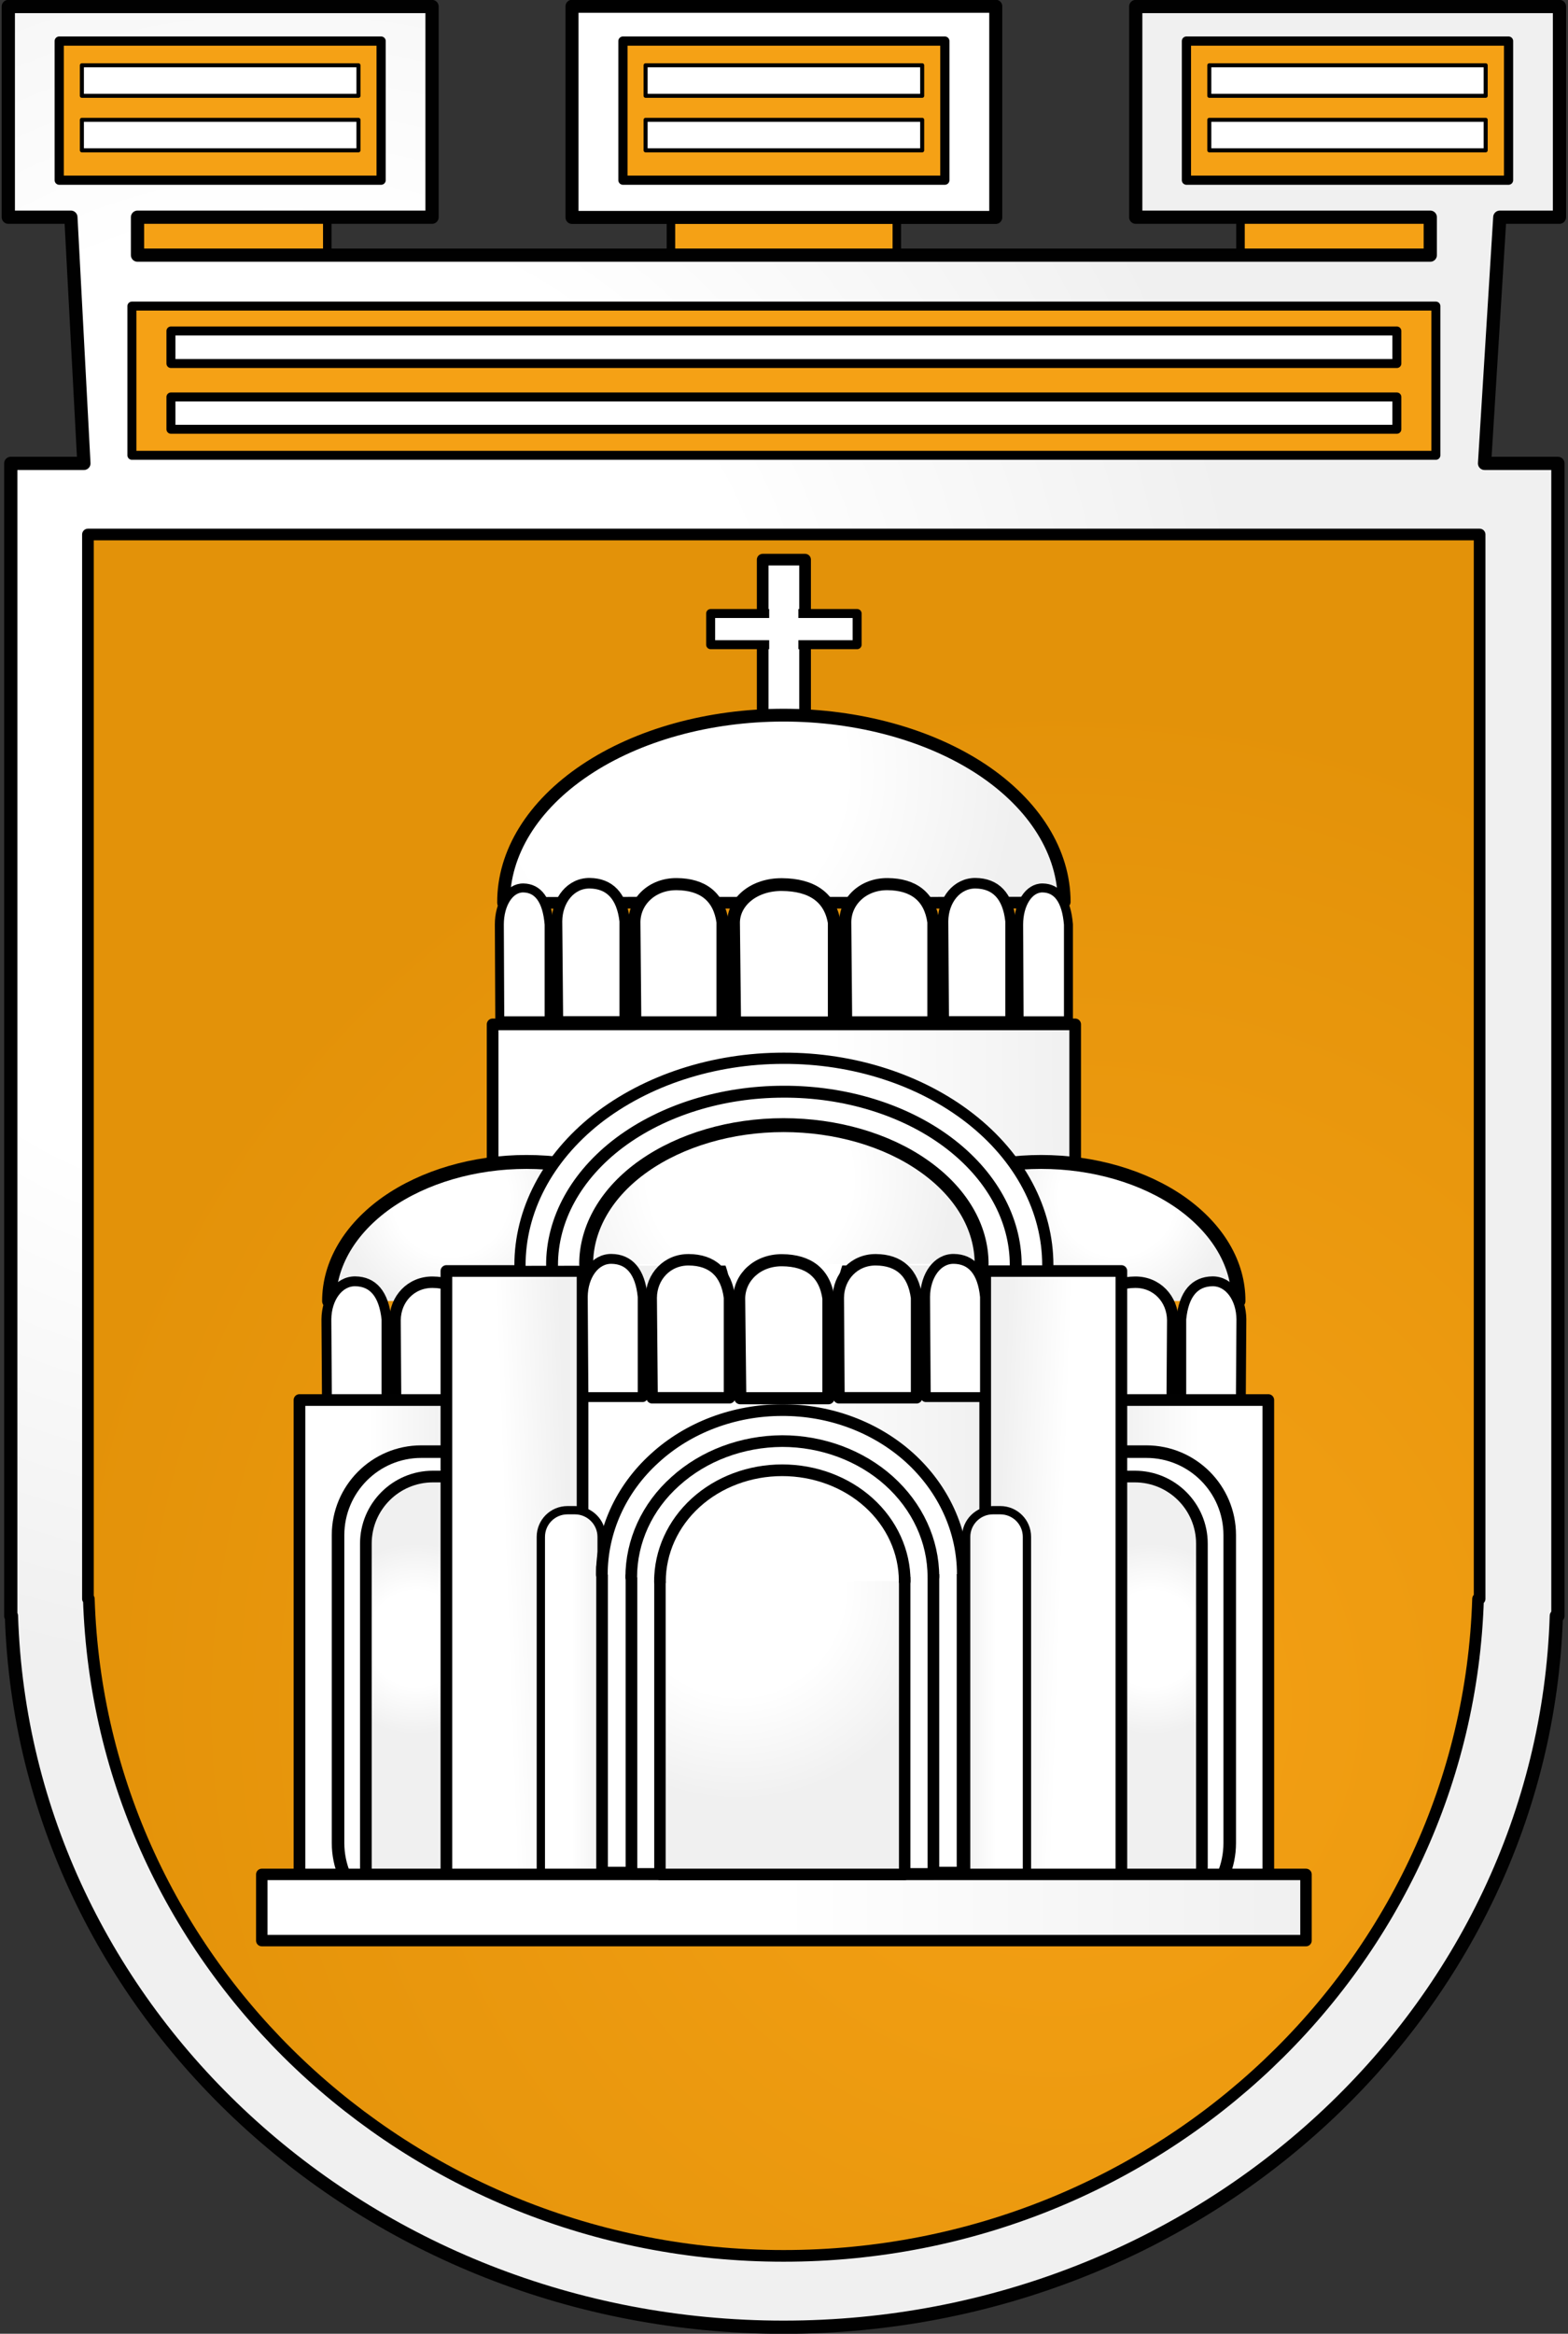 <svg version="1.2" xmlns="http://www.w3.org/2000/svg" viewBox="0 0 699 1040" width="699" height="1040">
	<rect x="0" y="0" width="699" height="1040" fill="#333333" stroke="none"/>
	<title>Pleven-svg</title>
	<defs>
		<radialGradient id="g1" cx="126" cy="316.3" r="432.6" gradientUnits="userSpaceOnUse">
			<stop offset="0" stop-color="#ffffff"/>
			<stop offset=".5" stop-color="#ffffff"/>
			<stop offset="1" stop-color="#f0f0f0"/>
		</radialGradient>
		<radialGradient id="g2" cx="470.5" cy="760.3" r="451.5" gradientUnits="userSpaceOnUse">
			<stop offset="0" stop-color="#f5a115"/>
			<stop offset="1" stop-color="#e39209"/>
		</radialGradient>
		<linearGradient id="g3" x1="257.7" y1="650.1" x2="439.3" y2="650.1" gradientUnits="userSpaceOnUse">
			<stop offset="0" stop-color="#ffffff"/>
			<stop offset=".5" stop-color="#ffffff"/>
			<stop offset="1" stop-color="#f0f0f0"/>
		</linearGradient>
		<linearGradient id="g4" x1="260" y1="480.4" x2="479.9" y2="479.4" gradientUnits="userSpaceOnUse">
			<stop offset="0" stop-color="#ffffff"/>
			<stop offset=".5" stop-color="#ffffff"/>
			<stop offset="1" stop-color="#f0f0f0"/>
		</linearGradient>
		<radialGradient id="g5" cx="498" cy="533.8" r="51.6" gradientUnits="userSpaceOnUse">
			<stop offset="0" stop-color="#ffffff"/>
			<stop offset=".5" stop-color="#ffffff"/>
			<stop offset="1" stop-color="#f0f0f0"/>
		</radialGradient>
		<linearGradient id="g6" x1="569.9" y1="735.4" x2="499.2" y2="735.4" gradientUnits="userSpaceOnUse">
			<stop offset="0" stop-color="#ffffff"/>
			<stop offset=".5" stop-color="#ffffff"/>
			<stop offset="1" stop-color="#f0f0f0"/>
		</linearGradient>
		<radialGradient id="g7" cx="513.3" cy="730.3" r="42.6" gradientUnits="userSpaceOnUse">
			<stop offset="0" stop-color="#ffffff"/>
			<stop offset=".5" stop-color="#ffffff"/>
			<stop offset="1" stop-color="#f0f0f0"/>
		</radialGradient>
		<radialGradient id="g8" cx="200.9" cy="533.8" r="51.6" gradientUnits="userSpaceOnUse">
			<stop offset="0" stop-color="#ffffff"/>
			<stop offset=".5" stop-color="#ffffff"/>
			<stop offset="1" stop-color="#f0f0f0"/>
		</radialGradient>
		<linearGradient id="g9" x1="128.9" y1="735.4" x2="199.7" y2="735.4" gradientUnits="userSpaceOnUse">
			<stop offset="0" stop-color="#ffffff"/>
			<stop offset=".5" stop-color="#ffffff"/>
			<stop offset="1" stop-color="#f0f0f0"/>
		</linearGradient>
		<radialGradient id="g10" cx="185.6" cy="730.3" r="42.6" gradientUnits="userSpaceOnUse">
			<stop offset="0" stop-color="#ffffff"/>
			<stop offset=".5" stop-color="#ffffff"/>
			<stop offset="1" stop-color="#f0f0f0"/>
		</radialGradient>
		<linearGradient id="g11" x1="196.4" y1="707.6" x2="254.4" y2="705.5" gradientUnits="userSpaceOnUse">
			<stop offset="0" stop-color="#ffffff"/>
			<stop offset=".5" stop-color="#ffffff"/>
			<stop offset="1" stop-color="#f0f0f0"/>
		</linearGradient>
		<linearGradient id="g12" x1="239.3" y1="761.3" x2="270" y2="761.3" gradientUnits="userSpaceOnUse">
			<stop offset="0" stop-color="#ffffff"/>
			<stop offset=".5" stop-color="#ffffff"/>
			<stop offset="1" stop-color="#f0f0f0"/>
		</linearGradient>
		<linearGradient id="g13" x1="502.5" y1="707.6" x2="444.4" y2="705.5" gradientUnits="userSpaceOnUse">
			<stop offset="0" stop-color="#ffffff"/>
			<stop offset=".5" stop-color="#ffffff"/>
			<stop offset="1" stop-color="#f0f0f0"/>
		</linearGradient>
		<linearGradient id="g14" x1="459.6" y1="761.3" x2="428.9" y2="761.3" gradientUnits="userSpaceOnUse">
			<stop offset="0" stop-color="#ffffff"/>
			<stop offset=".5" stop-color="#ffffff"/>
			<stop offset="1" stop-color="#f0f0f0"/>
		</linearGradient>
		<linearGradient id="g15" x1="112.2" y1="850" x2="582.7" y2="850" gradientUnits="userSpaceOnUse">
			<stop offset="0" stop-color="#ffffff"/>
			<stop offset=".5" stop-color="#ffffff"/>
			<stop offset="1" stop-color="#f0f0f0"/>
		</linearGradient>
		<radialGradient id="g16" cx="329" cy="708.6" r="93.8" gradientUnits="userSpaceOnUse">
			<stop offset="0" stop-color="#ffffff"/>
			<stop offset=".5" stop-color="#ffffff"/>
			<stop offset="1" stop-color="#f0f0f0"/>
		</radialGradient>
		<radialGradient id="g17" cx="334.4" cy="525.4" r="90.6" gradientUnits="userSpaceOnUse">
			<stop offset="0" stop-color="#ffffff"/>
			<stop offset=".5" stop-color="#ffffff"/>
			<stop offset="1" stop-color="#f0f0f0"/>
		</radialGradient>
		<radialGradient id="g18" cx="299.4" cy="343.4" r="154.3" gradientUnits="userSpaceOnUse">
			<stop offset="0" stop-color="#ffffff"/>
			<stop offset=".5" stop-color="#ffffff"/>
			<stop offset="1" stop-color="#f0f0f0"/>
		</radialGradient>
	</defs>
	<style>
		.s0 { fill: #f5a115;stroke: #010101;stroke-linecap: round;stroke-linejoin: round;stroke-width: 3.8 } 
		.s1 { fill: url(#g1);stroke: #010101;stroke-linecap: round;stroke-linejoin: round;stroke-width: 5.9 } 
		.s2 { fill: url(#g2);stroke: #000000;stroke-linecap: round;stroke-linejoin: round;stroke-width: 5.2 } 
		.s3 { fill: #f5a115;stroke: #000000;stroke-linecap: round;stroke-linejoin: round;stroke-width: 4.1 } 
		.s4 { fill: #ffffff;stroke: #000000;stroke-linecap: round;stroke-linejoin: round;stroke-width: 1.8 } 
		.s5 { fill: #ffffff;stroke: #000000;stroke-linecap: round;stroke-linejoin: round;stroke-width: 5.8 } 
		.s6 { fill: url(#g3);stroke: #010101;stroke-linecap: round;stroke-linejoin: round;stroke-width: 0 } 
		.s7 { fill: url(#g4);stroke: #000000;stroke-linecap: round;stroke-linejoin: round;stroke-width: 5.2 } 
		.s8 { fill: url(#g5);stroke: #000000;stroke-linecap: round;stroke-linejoin: round;stroke-width: 6.2 } 
		.s9 { fill: #ffffff;stroke: #000000;stroke-linecap: round;stroke-linejoin: round;stroke-width: 4.4 } 
		.s10 { fill: #ffffff;stroke: #000000;stroke-linecap: round;stroke-linejoin: round;stroke-width: 5.1 } 
		.s11 { fill: url(#g6);stroke: #010101;stroke-linecap: round;stroke-linejoin: round;stroke-width: 5.2 } 
		.s12 { fill: #ffffff;stroke: #000000;stroke-linecap: round;stroke-linejoin: round;stroke-width: 5.6 } 
		.s13 { fill: url(#g7);stroke: #000000;stroke-linecap: round;stroke-linejoin: round;stroke-width: 5.2 } 
		.s14 { fill: url(#g8);stroke: #000000;stroke-linecap: round;stroke-linejoin: round;stroke-width: 6.2 } 
		.s15 { fill: url(#g9);stroke: #010101;stroke-linecap: round;stroke-linejoin: round;stroke-width: 5.2 } 
		.s16 { fill: url(#g10);stroke: #000000;stroke-linecap: round;stroke-linejoin: round;stroke-width: 5.2 } 
		.s17 { fill: url(#g11);stroke: #000000;stroke-linecap: round;stroke-linejoin: round;stroke-width: 5.2 } 
		.s18 { fill: url(#g12);stroke: #000000;stroke-linecap: round;stroke-linejoin: round;stroke-width: 3.7 } 
		.s19 { fill: url(#g13);stroke: #000000;stroke-linecap: round;stroke-linejoin: round;stroke-width: 5.2 } 
		.s20 { fill: url(#g14);stroke: #000000;stroke-linecap: round;stroke-linejoin: round;stroke-width: 3.7 } 
		.s21 { fill: url(#g15);stroke: #000000;stroke-linecap: round;stroke-linejoin: round;stroke-width: 5.1 } 
		.s22 { fill: #ffffff;stroke: #000000;stroke-linecap: round;stroke-linejoin: round;stroke-width: 5.2 } 
		.s23 { fill: url(#g16);stroke: #000000;stroke-linecap: round;stroke-linejoin: round;stroke-width: 5.1 } 
		.s24 { fill: #ffffff;stroke: #000000;stroke-linecap: round;stroke-linejoin: round;stroke-width: 5 } 
		.s25 { fill: #ffffff;stroke: #000000;stroke-linecap: round;stroke-linejoin: round;stroke-width: 5.3 } 
		.s26 { fill: url(#g17);stroke: #000000;stroke-linecap: round;stroke-linejoin: round;stroke-width: 6.2 } 
		.s27 { fill: url(#g18);stroke: #000000;stroke-linecap: round;stroke-linejoin: round;stroke-width: 5.7 } 
		.s28 { fill: #ffffff;stroke: #000000;stroke-linecap: round;stroke-linejoin: round;stroke-width: 4 } 
		.s29 { fill: none;stroke: #000000;stroke-linecap: round;stroke-linejoin: round;stroke-width: 5.2 } 
		.s30 { fill: #ffffff;stroke: #000000;stroke-linecap: round;stroke-linejoin: round;stroke-width: 5.7 } 
		.s31 { fill: #ffffff;stroke: #000000;stroke-linecap: round;stroke-linejoin: round;stroke-width: 5.4 } 
		.s32 { fill: #ffffff;stroke: #000000;stroke-linecap: round;stroke-linejoin: round;stroke-width: 4.7 } 
		.s33 { fill: #ffffff;stroke: #010101;stroke-linecap: round;stroke-linejoin: round;stroke-width: 0 } 
		.s34 { fill: #f5a115;stroke: #000000;stroke-linecap: round;stroke-linejoin: round;stroke-width: 4 } 
	</style>
	<g id="layer1">
		<g id="g11182">
			<path id="rect11164" class="s0" d="m299.1 70.3h100.7v59.7h-100.7z"/>
			<path id="rect11164" class="s0" d="m553 70.3h100.7v59.7h-100.7z"/>
			<path id="rect11164" class="s0" d="m45.2 70.3h100.7v59.7h-100.7z"/>
		</g>
		<path id="rect13853" fill-rule="evenodd" class="s1" d="m192.6 2.9v93.9h-131.3v16.9h576.3v-16.9h-131.3v-93.9h188.9v93.9h-26.6l-6.8 109.7h32.7v513.6h-0.7c-5.6 175.9-157.7 317-344.5 317-186.8 0-338.6-141.1-344.2-317h-0.3v-9.9-503.7h32.6l-5.8-109.7h-27.9v-93.9z"/>
		<g id="g10267">
		</g>
		<g id="g1878">
			<g id="g1896">
				<path id="rect1882" fill-rule="evenodd" class="s2" d="m659.6 238.2v474.3h-0.7c-5 162.5-141.6 292.8-309.6 292.8-168 0-304.6-130.3-309.7-292.8h-0.4v-9.1-465.2z"/>
			</g>
		</g>
		<g id="g11168">
			<g id="g1908">
				<path id="rect1887" class="s3" d="m528.9 18.3h143.6v62h-143.6z"/>
				<path id="rect1889" class="s4" d="m539.1 29.1h123.2v13.6h-123.2z"/>
				<path id="rect1889" class="s4" d="m539.1 53.4h123.2v13.6h-123.2z"/>
			</g>
			<g id="use1901">
				<g id="g13861">
					<path id="rect13863" class="s5" d="m255 2.8h188.9v94.1h-188.9z"/>
					<path id="rect13865" class="s3" d="m277.7 18.3h143.5v62h-143.5z"/>
					<path id="rect13867" class="s4" d="m287.8 29.1h123.3v13.6h-123.3z"/>
					<path id="rect1889" class="s4" d="m287.8 53.4h123.3v13.6h-123.3z"/>
				</g>
			</g>
			<g id="use1903">
				<g id="g13873">
					<path id="rect13877" class="s3" d="m26.4 18.3h143.5v62h-143.5z"/>
					<path id="rect13879" class="s4" d="m36.5 29.1h123.3v13.6h-123.3z"/>
					<path id="rect1889" class="s4" d="m36.5 53.4h123.3v13.6h-123.3z"/>
				</g>
			</g>
		</g>
		<g id="g10213">
			<path id="rect10211" class="s6" d="m232.1 599.2h230.4v101.7h-230.4z"/>
			<path id="rect7414" class="s7" d="m219.6 456.5h259.7v129.9h-259.7z"/>
			<g id="g9218">
				<g id="g9208">
					<path id="path9206" fill-rule="evenodd" class="s8" d="m375.9 579.6c0-16.4 9.3-32.1 25.8-43.7 16.6-11.6 39.1-18.1 62.4-18.1 23.4 0 45.9 6.6 62.4 18.2 16.5 11.7 25.7 27.4 25.6 43.8"/>
					<path id="rect6378" fill-rule="evenodd" class="s9" d="m540.5 571c7.4-0.1 12.8 7.5 12.9 16.9l-0.3 44.7h-26.5v-44.7c1.1-11.4 6.1-16.8 13.9-16.9z"/>
					<path id="rect6378" fill-rule="evenodd" class="s10" d="m506 571.4c9.7-0.1 16.7 7.5 16.8 16.9l-0.3 44.7h-34.6v-44.7c1.5-11.4 7.9-16.8 18.1-16.9z"/>
					<path id="rect8309" class="s11" d="m565.4 847h-93.2v-223.1h93.2z"/>
					<path id="rect8307" class="s12" d="m548.2 821.3c0 20.5-16.6 37.1-37.2 37.1h-10.2c-20.5 0-37.2-16.6-37.2-37.1v-137.2c0-20.5 16.7-37.2 37.2-37.2h10.2c20.6 0 37.2 16.7 37.2 37.2z"/>
					<path id="rect7412" class="s13" d="m535.8 832c0 16.6-13.4 30-29.9 30h-13.5c-16.5 0-29.9-13.4-29.9-30v-144.1c0-16.5 13.4-29.9 29.9-29.9h13.5c16.5 0 29.9 13.4 29.9 29.9z"/>
				</g>
				<g id="g9208">
					<path id="path9206" fill-rule="evenodd" class="s14" d="m146.7 579.8c0-16.4 9.2-32.1 25.7-43.8 16.5-11.6 38.9-18.2 62.3-18.2 23.4 0 45.9 6.5 62.4 18.1 16.6 11.6 25.9 27.3 25.9 43.7"/>
					<path id="rect6378" fill-rule="evenodd" class="s9" d="m172.3 587.9v44.7h-26.5l-0.3-44.7c0.1-9.4 5.5-17 12.9-16.9 7.8 0.1 12.7 5.5 13.9 16.9z"/>
					<path id="rect6378" fill-rule="evenodd" class="s10" d="m211 588.3v44.7h-34.6l-0.3-44.7c0.1-9.4 7.1-17 16.8-16.9 10.1 0.1 16.6 5.5 18.1 16.9z"/>
					<path id="rect8309" class="s15" d="m133.5 623.9h93.2v223.1h-93.2z"/>
					<path id="rect8307" class="s12" d="m150.7 684.1c0-20.5 16.6-37.2 37.1-37.2h10.3c20.5 0 37.1 16.7 37.1 37.2v137.2c0 20.5-16.6 37.1-37.1 37.1h-10.3c-20.5 0-37.1-16.6-37.1-37.1z"/>
					<path id="rect7412" class="s16" d="m163.1 687.9c0-16.5 13.4-29.9 29.9-29.9h13.5c16.5 0 29.9 13.4 29.9 29.9v144.1c0 16.6-13.4 30-29.9 30h-13.5c-16.5 0-29.9-13.4-29.9-30z"/>
				</g>
			</g>
			<g id="g7406">
				<g id="g7400">
					<path id="rect7396" class="s17" d="m199 566.4h60.7v278.3h-60.7z"/>
					<path id="rect7398" class="s18" d="m241.1 684.9c0-6.6 5.3-11.9 11.9-11.9h3.3c6.5 0 11.9 5.3 11.9 11.9v152.7c0 6.6-5.4 11.9-11.9 11.9h-3.3c-6.6 0-11.9-5.3-11.9-11.9z"/>
				</g>
				<g id="g7400">
					<path id="rect7396" class="s19" d="m499.9 844.7h-60.7v-278.3h60.7z"/>
					<path id="rect7398" class="s20" d="m457.8 837.6c0 6.6-5.3 11.9-11.9 11.9h-3.3c-6.5 0-11.9-5.3-11.9-11.9v-152.7c0-6.6 5.4-11.9 11.9-11.9h3.3c6.6 0 11.9 5.3 11.9 11.9z"/>
				</g>
			</g>
			<g id="g6369">
				<path id="rect4573" class="s21" d="m116.7 835.3h465.5v29.5h-465.5z"/>
				<path id="rect9001" class="s22" d="m268.4 698.3h160.7v136.2h-160.7z"/>
				<path id="rect7211" class="s22" d="m281.5 698.3h134.6v136.8h-134.6z"/>
				<path id="path9888" fill-rule="evenodd" class="s22" d="m268.3 701.7c0-19.4 8.4-38.1 23.5-51.8 15-13.8 35.5-21.5 56.8-21.5 21.4-0.1 41.9 7.6 57 21.3 15.1 13.8 23.6 32.4 23.6 51.8"/>
				<path id="rect4611" class="s23" d="m294.2 697.9h109.1v137.4h-109.1z"/>
				<path id="path7209" fill-rule="evenodd" class="s22" d="m281.4 702.9c0-16 7-31.5 19.7-42.8 12.6-11.4 29.7-17.8 47.6-17.9 17.8 0 35 6.4 47.6 17.7 12.7 11.4 19.8 26.8 19.8 42.8"/>
				<path id="path4609" fill-rule="evenodd" class="s22" d="m294.2 704.8c0-13.2 5.7-25.8 15.9-35.1 10.2-9.3 24.1-14.5 38.6-14.5 14.5 0 28.4 5.2 38.6 14.4 10.3 9.3 16 21.9 16 35"/>
			</g>
			<g id="g6364">
				<path id="path3661" fill-rule="evenodd" class="s24" d="m231.8 564.1c-0.1-24.5 12.2-48 34.2-65.4 22.1-17.3 52-27.1 83.3-27.1 31.2-0.1 61.2 9.6 83.3 26.9 22.1 17.3 34.5 40.8 34.5 65.3"/>
				<path id="path3659" fill-rule="evenodd" class="s25" d="m246.1 563.9c-0.1-20.5 10.8-40.2 30.1-54.7 19.4-14.5 45.7-22.7 73.1-22.7 27.4-0.1 53.8 8 73.2 22.5 19.4 14.5 30.3 34.2 30.3 54.7"/>
				<path id="path3657" fill-rule="evenodd" class="s26" d="m261.3 563.4c0-16.4 9.2-32.2 25.7-43.8 16.5-11.6 38.9-18.2 62.3-18.2 23.4 0 45.9 6.5 62.4 18.1 16.6 11.6 25.9 27.3 25.9 43.7"/>
			</g>
			<g id="g1914">
				<g id="g1916">
					<g id="g6358">
						<path id="rect4577" class="s22" d="m340 249.4h18.9v80.7h-18.9z"/>
						<path id="path4575" fill-rule="evenodd" class="s27" d="m224.5 402.2c-0.1-22.1 13-43.3 36.4-59 23.4-15.7 55.2-24.5 88.4-24.5 33.1 0 65 8.7 88.5 24.3 23.4 15.6 36.6 36.8 36.6 58.9"/>
						<path id="rect4579" class="s28" d="m316.8 273.4h65.3v13.9h-65.3z"/>
						<path id="path5468" class="s29" d="m224.3 402.4c78.6-0.3 168.9 0.1 249.7-0.2"/>
					</g>
				</g>
			</g>
			<g id="g7387">
				<path id="rect6378" fill-rule="evenodd" class="s30" d="m371.9 411.1v44.7h-44.4l-0.5-44.7c0.1-9.4 9.2-17 21.6-16.9 13.1 0.1 21.4 5.5 23.3 16.9z"/>
				<path id="rect6378" fill-rule="evenodd" class="s31" d="m416.1 410.9v44.7h-38.9l-0.4-44.7c0.1-9.4 8-17 18.9-16.9 11.5 0.1 18.8 5.5 20.4 16.9z"/>
				<path id="rect6378" fill-rule="evenodd" class="s31" d="m322.1 410.9v44.7h-38.9l-0.4-44.7c0.1-9.4 8-17 18.9-16.9 11.5 0.1 18.8 5.5 20.4 16.9z"/>
				<path id="rect6378" fill-rule="evenodd" class="s32" d="m450.5 410.5v44.7h-29.8l-0.3-44.7c0.1-9.4 6.2-17 14.5-16.9 8.8 0.1 14.4 5.5 15.6 16.9z"/>
				<path id="rect6378" fill-rule="evenodd" class="s32" d="m278.5 410.5v44.7h-29.8l-0.4-44.7c0.1-9.4 6.2-17 14.6-16.9 8.7 0.1 14.3 5.5 15.6 16.9z"/>
				<path id="rect6378" fill-rule="evenodd" class="s28" d="m476.3 412v42.9h-22l-0.2-42.9c0-9.1 4.5-16.4 10.7-16.3 6.5 0.1 10.6 5.3 11.5 16.3z"/>
				<path id="rect6378" fill-rule="evenodd" class="s28" d="m244.8 412v42.9h-22l-0.2-42.9c0-9.1 4.5-16.4 10.7-16.3 6.5 0.1 10.6 5.3 11.5 16.3z"/>
			</g>
			<g id="g7380">
				<path id="path7307" fill-rule="evenodd" class="s31" d="m369.3 578.5v44.6h-39.3l-0.5-44.6c0.2-9.4 8.2-17 19.2-16.9 11.6 0.1 19 5.5 20.6 16.9z"/>
				<path id="rect6378" fill-rule="evenodd" class="s10" d="m408.6 578.3v44.6h-34.6l-0.3-44.6c0.1-9.4 7.1-17 16.8-16.9 10.2 0.1 16.6 5.5 18.1 16.9z"/>
				<path id="rect6378" fill-rule="evenodd" class="s10" d="m325.2 578.3v44.6h-34.5l-0.4-44.6c0.1-9.4 7.1-17 16.8-16.9 10.2 0.1 16.7 5.5 18.1 16.9z"/>
				<path id="rect6378" fill-rule="evenodd" class="s9" d="m439.1 577.9v44.7h-26.4l-0.3-44.7c0.1-9.4 5.4-17 12.8-16.9 7.8 0.1 12.8 5.5 13.9 16.9z"/>
				<path id="rect6378" fill-rule="evenodd" class="s9" d="m286.5 577.9v44.7h-26.4l-0.3-44.7c0.1-9.4 5.4-17 12.8-16.9 7.8 0.1 12.8 5.5 13.9 16.9z"/>
			</g>
			<g id="g9230">
				<g id="g9234">
					<path id="rect9324" class="s33" d="m342.9 266.9h13v24.7h-13z"/>
				</g>
			</g>
		</g>
		<path id="rect7697" class="s34" d="m58.8 136.4h581.3v66.5h-581.3z"/>
		<g id="g3156">
			<path id="rect1403" class="s28" d="m76.2 147.5h546.5v14.5h-546.5z"/>
			<path id="rect1403" class="s28" d="m76.2 176.9h546.5v14.4h-546.5z"/>
		</g>
	</g>
</svg>